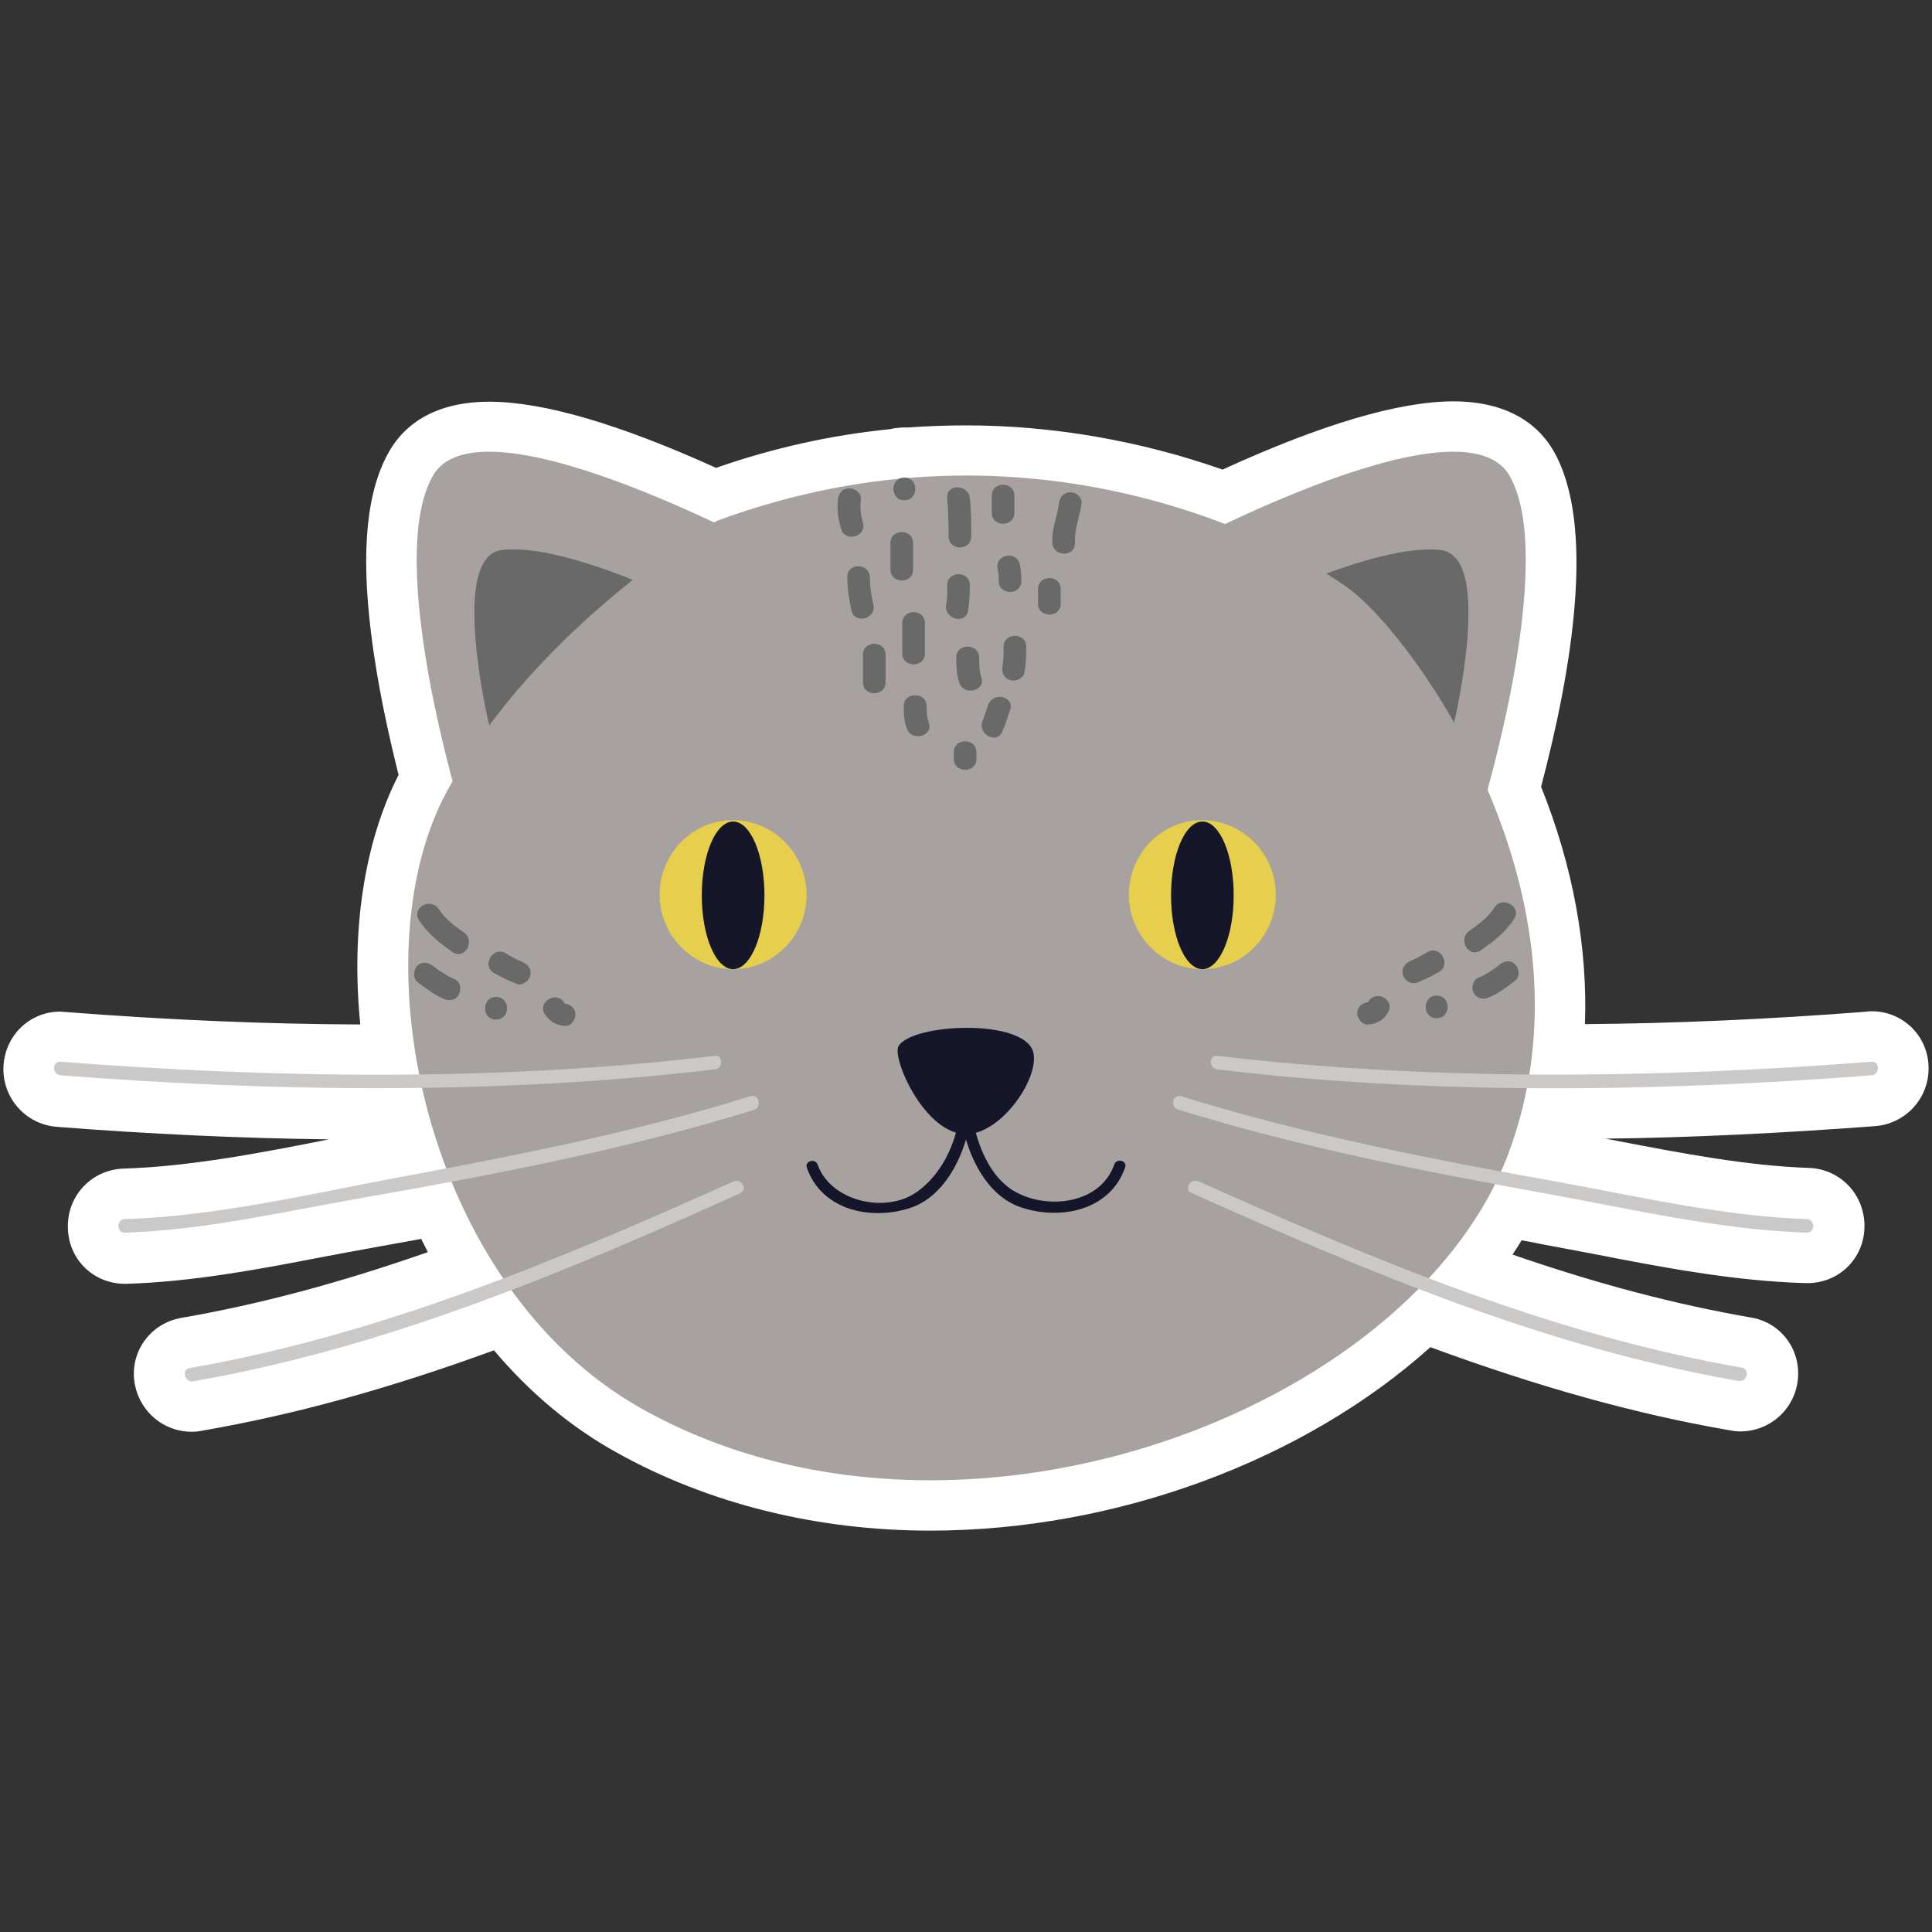 <?xml version="1.0" encoding="utf-8"?>
<!-- Generator: Adobe Illustrator 25.4.1, SVG Export Plug-In . SVG Version: 6.00 Build 0)  -->
<svg version="1.1" id="Layer_1" xmlns="http://www.w3.org/2000/svg" xmlns:xlink="http://www.w3.org/1999/xlink" x="0px" y="0px"
	 viewBox="0 0 555 555" style="enable-background:new 0 0 555 555;" xml:space="preserve">
<rect x="0" y="0" width="555" height="555" fill="#333333" stroke="none"/>
<style type="text/css">
	.st0{fill:#FFFFFF;}
	.st1{fill:#A7A2A0;}
	.st2{fill:#696969;}
	.st3{fill:#E5CF4D;}
	.st4{fill:#16162A;}
	.st5{fill:#CBC9C8;}
</style>
<g>
	<path class="st0" d="M537.7,290.5c-0.4,0-0.9,0-1.3,0.1c-28,2.2-55.3,3.4-81.1,3.6c0.8-22.1-3.4-45.3-12.6-68.2
		c8.8-33.3,15.9-75.3,3.5-96.6c-3.7-6.4-11.8-14.1-28.7-14.1c-15.6,0-37.9,6.6-66.3,19.6c-23.6-8.3-48.9-12.7-73.6-12.7
		c-5.5,0-11.1,0.2-16.7,0.6c-0.4,0-0.8,0-1.1,0c-1.5,0-2.9,0.2-4.3,0.5c-16.8,1.7-33.5,5.4-49.8,11.1c-27.8-12.6-49.7-19-65.1-19
		c-17,0-25,7.7-28.7,14.1c-6.5,11.2-8.3,28.3-5.3,52.4c1.8,14.8,5.1,29.5,7.9,40.7c-9.9,19.4-13.7,44.8-11,71.7
		c-26.9-0.1-55.5-1.3-84.9-3.6c-0.4,0-0.9-0.1-1.3-0.1c-8.8,0-15.9,6.9-16.3,15.8c-0.4,9,6.4,16.6,15.3,17.3
		c26.9,2.1,53.2,3.3,78.2,3.6c-19.6,3.9-39.9,7.8-59,8.4c-9.1,0.3-16.2,7.7-16,16.9c0.1,9.1,7.3,16.2,16.4,16.2l0.3,0l0.2,0
		c18.9-0.6,37.6-4.1,55.7-7.6c5.2-1,10.1-1.9,15.1-2.8c4.9-0.9,9.5-1.7,13.8-2.5c0.6,1.3,1.3,2.5,1.9,3.8
		c-25.5,8.9-48.4,15-70.9,18.9c-8.4,1.5-14.2,9-13.5,17.4c0.8,8.7,7.9,15.3,16.6,15.3c1,0,1.9-0.1,2.9-0.3
		c26.6-4.6,53.5-12,83.9-23.1c10.3,12.2,22.1,22.1,35.3,29.4c26.2,14.6,57.3,22.4,90,22.4c53.2,0,107.3-20,143.7-52.7
		c31.3,11.5,58.9,19.2,86.1,23.9c1,0.2,1.9,0.3,2.9,0.3c8.7,0,15.9-6.6,16.6-15.3c0.7-8.5-5.1-16-13.4-17.4
		c-21.9-3.8-44-9.6-68.6-18.1c0.9-1.4,1.8-2.7,2.6-4.1c1.7,0.3,3.5,0.6,5.2,1c4.9,0.9,10,1.9,14.9,2.8c20,3.9,40.7,7.9,61.5,8.5
		l0.3,0h0.2c9.1,0,16.3-7.1,16.4-16.2c0.1-9.2-6.9-16.6-16-16.9c-17.7-0.6-36.5-4.2-54.7-7.7c-1.2-0.2-2.4-0.5-3.7-0.7
		c24.8-0.3,50.8-1.6,77.5-3.6c8.9-0.7,15.7-8.3,15.3-17.3C553.7,297.4,546.5,290.5,537.7,290.5z"/>
	<g>
		<g>
			<g>
				<path class="st1" d="M132.7,233.9c0,0-22.5-72.8-8.3-97.3c14.2-24.5,102.9,24.7,102.9,24.7L132.7,233.9z"/>
			</g>
			<g>
				<path class="st1" d="M425.3,233.9c0,0,22.5-72.8,8.3-97.3c-14.2-24.5-102.9,24.7-102.9,24.7L425.3,233.9z"/>
			</g>
		</g>
		<g>
			<path class="st2" d="M184,167.5c-1-0.4-25.7-11.2-39.8-9.5c-2,0.2-3.7,1.3-4.9,3.1c-7.3,10.5,0.8,45.5,1.2,47l0.4,1.8l44.6-41.7
				L184,167.5z"/>
			<path class="st2" d="M418.8,161.1c-1.3-1.8-2.9-2.8-4.9-3.1c-14.1-1.6-38.8,9.1-39.8,9.5l-1.5,0.7l44.6,41.7l0.4-1.8
				C418,206.6,426.1,171.5,418.8,161.1z"/>
		</g>
		<g>
			<path class="st1" d="M206,149.6c0,0-51.4,29.7-77.5,77.5c-26.1,47.8-6.4,142.7,55.9,177.6c90.1,50.5,220.8,0.9,248.8-73
				C461,257.8,406,183,388,169.5C370,155.9,296.1,116.3,206,149.6z"/>
		</g>
		<g>
			<g>
				<g>
					<path class="st3" d="M366.5,257c0,11.8-9.4,21.4-21.1,21.4c-11.6,0-21.1-9.6-21.1-21.4c0-11.8,9.4-21.4,21.1-21.4
						C357,235.7,366.5,245.3,366.5,257z"/>
				</g>
				<g>
					<path class="st4" d="M354.4,257.2c0,11.7-4,21.2-9,21.2c-5,0-9-9.5-9-21.2c0-11.7,4-21.2,9-21.2
						C350.4,236,354.4,245.5,354.4,257.2z"/>
				</g>
			</g>
			<g>
				<g>
					<path class="st3" d="M231.7,257c0,11.8-9.4,21.4-21.1,21.4c-11.6,0-21.1-9.6-21.1-21.4c0-11.8,9.4-21.4,21.1-21.4
						C222.3,235.7,231.7,245.3,231.7,257z"/>
				</g>
				<g>
					<path class="st4" d="M219.6,257.2c0,11.7-4,21.2-9,21.2c-5,0-9-9.5-9-21.2c0-11.7,4-21.2,9-21.2
						C215.6,236,219.6,245.5,219.6,257.2z"/>
				</g>
			</g>
		</g>
		<g>
			<g>
				<path class="st2" d="M240.7,143.5c-0.3,2.9,0.1,5.7,0.9,8.4c1.1,4,7.4,2.3,6.3-1.7c-0.6-2.3-0.9-4.3-0.6-6.7
					c0.2-1.8-1.6-3.2-3.2-3.2C242,140.3,240.9,141.7,240.7,143.5L240.7,143.5z"/>
			</g>
		</g>
		<g>
			<g>
				<path class="st2" d="M243.4,165.8c0,3.2,0.5,6.4,1.2,9.6c1,4.1,7.2,2.3,6.3-1.7c-0.6-2.6-1-5.1-1-7.8
					C249.8,161.6,243.3,161.6,243.4,165.8L243.4,165.8z"/>
			</g>
		</g>
		<g>
			<g>
				<path class="st2" d="M247.9,188.1c0,2.6,0,5.3,0,7.9c0,4.2,6.5,4.2,6.5,0c0-2.6,0-5.3,0-7.9
					C254.4,183.9,247.9,183.9,247.9,188.1L247.9,188.1z"/>
			</g>
		</g>
		<g>
			<g>
				<path class="st2" d="M259.6,202.8c0,2.2,0.1,4.4,0.9,6.5c1.4,3.9,7.7,2.2,6.3-1.7c-0.6-1.6-0.6-3.1-0.6-4.8
					C266.1,198.7,259.6,198.7,259.6,202.8L259.6,202.8z"/>
			</g>
		</g>
		<g>
			<g>
				<path class="st2" d="M259.2,179c0,2.9,0,5.8,0,8.7c0,4.2,6.5,4.2,6.5,0c0-2.9,0-5.8,0-8.7C265.7,174.8,259.2,174.8,259.2,179
					L259.2,179z"/>
			</g>
		</g>
		<g>
			<g>
				<path class="st2" d="M255.8,156c0,2.5,0,5,0,7.6c0,4.2,6.5,4.2,6.5,0c0-2.5,0-5,0-7.6C262.3,151.8,255.8,151.8,255.8,156
					L255.8,156z"/>
			</g>
		</g>
		<g>
			<g>
				<path class="st2" d="M259.8,143.7c4.2,0,4.2-6.5,0-6.5C255.6,137.2,255.6,143.7,259.8,143.7L259.8,143.7z"/>
			</g>
		</g>
		<g>
			<g>
				<path class="st2" d="M272.1,143.1c0.3,3.6,0.4,7.3,0.4,11c0,4.2,6.5,4.2,6.5,0c0-3.7,0-7.3-0.4-11
					C278.2,139,271.7,138.9,272.1,143.1L272.1,143.1z"/>
			</g>
		</g>
		<g>
			<g>
				<path class="st2" d="M284.9,142.4c0,1.6,0,3.3,0,4.9c0,4.2,6.5,4.2,6.5,0c0-1.6,0-3.3,0-4.9
					C291.4,138.2,284.9,138.2,284.9,142.4L284.9,142.4z"/>
			</g>
		</g>
		<g>
			<g>
				<path class="st2" d="M272.1,168.1c0,1.8,0.1,3.7-0.3,5.6c-0.7,4.1,5.6,5.9,6.3,1.7c0.4-2.4,0.5-4.8,0.5-7.3
					C278.6,163.9,272.1,163.9,272.1,168.1L272.1,168.1z"/>
			</g>
		</g>
		<g>
			<g>
				<path class="st2" d="M286.6,163.6c0.3,1.1,0.3,2.2,0.3,3.3c0,4.2,6.5,4.2,6.5,0c0-1.7-0.1-3.4-0.5-5
					C291.7,157.9,285.5,159.6,286.6,163.6L286.6,163.6z"/>
			</g>
		</g>
		<g>
			<g>
				<path class="st2" d="M274.7,188.9c0,2.5,0.1,4.9,0.9,7.3c1.4,3.9,7.7,2.2,6.3-1.7c-0.6-1.8-0.6-3.6-0.6-5.6
					C281.2,184.7,274.7,184.7,274.7,188.9L274.7,188.9z"/>
			</g>
		</g>
		<g>
			<g>
				<path class="st2" d="M288.3,185.8c0,1.9,0,3.7-0.3,5.6c-0.3,1.8,0.4,3.5,2.3,4c1.6,0.4,3.7-0.5,4-2.3c0.4-2.4,0.5-4.8,0.5-7.3
					C294.8,181.6,288.3,181.6,288.3,185.8L288.3,185.8z"/>
			</g>
		</g>
		<g>
			<g>
				<path class="st2" d="M304.2,144.6c-0.5,3.9-2.1,7.3-1.9,11.3c0.2,4.2,6.7,4.2,6.5,0c-0.2-3.9,1.4-7.5,1.9-11.3
					c0.2-1.8-1.6-3.2-3.2-3.2C305.5,141.4,304.4,142.9,304.2,144.6L304.2,144.6z"/>
			</g>
		</g>
		<g>
			<g>
				<path class="st2" d="M298.2,169.2c0,1.4,0,2.8,0,4.2c0,4.2,6.5,4.2,6.5,0c0-1.4,0-2.8,0-4.2C304.7,165,298.2,165,298.2,169.2
					L298.2,169.2z"/>
			</g>
		</g>
		<g>
			<g>
				<path class="st2" d="M283.9,202.4c-0.6,1.5-0.9,3.1-1.6,4.5c-1.7,3.8,3.9,7.1,5.6,3.3c0.9-2,1.5-4,2.2-6.1
					C291.7,200.2,285.4,198.5,283.9,202.4L283.9,202.4z"/>
			</g>
		</g>
		<g>
			<g>
				<path class="st2" d="M274,216.1c0,0.6,0,1.3,0,1.9c0,4.2,6.5,4.2,6.5,0c0-0.6,0-1.3,0-1.9C280.5,211.9,274,211.9,274,216.1
					L274,216.1z"/>
			</g>
		</g>
		<g>
			<g>
				<g>
					<path class="st2" d="M120.4,264.4c2.5,3.8,5.9,6.5,9.6,9.1c3.4,2.4,6.7-3.2,3.3-5.6c-2.7-1.9-5.4-3.9-7.2-6.7
						C123.7,257.6,118.1,260.8,120.4,264.4L120.4,264.4z"/>
				</g>
			</g>
			<g>
				<g>
					<path class="st2" d="M141.9,279.5c2.1,1.2,4.2,2.2,6.4,3.1c1.6,0.7,3.6-0.7,4-2.3c0.5-1.8-0.6-3.3-2.3-4
						c-1.7-0.7-3.3-1.6-4.8-2.5C141.5,271.8,138.3,277.4,141.9,279.5L141.9,279.5z"/>
				</g>
			</g>
			<g>
				<g>
					<path class="st2" d="M119.9,282.1c2.4,1.8,4.7,3.6,7.5,4.8c1.6,0.7,3.5,0.5,4.4-1.2c0.8-1.4,0.5-3.8-1.2-4.4
						c-2.3-1-4.3-2.3-6.2-3.8c-1.4-1.1-3.2-1.4-4.6,0C118.8,278.6,118.5,281,119.9,282.1L119.9,282.1z"/>
				</g>
			</g>
			<g>
				<g>
					<path class="st2" d="M142.5,292.9c4.2,0,4.2-6.5,0-6.5C138.3,286.4,138.3,292.9,142.5,292.9L142.5,292.9z"/>
				</g>
			</g>
			<g>
				<g>
					<path class="st2" d="M156.5,291.3c1.3,2.1,3.1,3.1,5.6,3.4c1.8,0.2,3.2-1.6,3.2-3.2c0-1.9-1.5-3.1-3.2-3.2
						c0.2,0.2,0.2,0.1,0-0.2C160,284.5,154.3,287.7,156.5,291.3L156.5,291.3z"/>
				</g>
			</g>
		</g>
		<g>
			<g>
				<g>
					<path class="st2" d="M429.3,260.7c-1.8,2.8-4.5,4.8-7.2,6.7c-3.4,2.4-0.2,8,3.3,5.6c3.7-2.6,7.1-5.2,9.6-9.1
						C437.2,260.4,431.5,257.2,429.3,260.7L429.3,260.7z"/>
				</g>
			</g>
			<g>
				<g>
					<path class="st2" d="M410.1,273.5c-1.6,0.9-3.1,1.8-4.8,2.5c-1.6,0.7-2.8,2.1-2.3,4c0.4,1.6,2.3,2.9,4,2.3
						c2.2-0.9,4.3-1.9,6.4-3.1C417,277.1,413.7,271.4,410.1,273.5L410.1,273.5z"/>
				</g>
			</g>
			<g>
				<g>
					<path class="st2" d="M430.8,277.1c-1.9,1.5-3.9,2.9-6.2,3.8c-1.6,0.7-2,3.1-1.2,4.4c1,1.7,2.8,1.9,4.4,1.2
						c2.8-1.2,5.1-3,7.5-4.8c1.4-1.1,1.1-3.5,0-4.6C434,275.7,432.2,276,430.8,277.1L430.8,277.1z"/>
				</g>
			</g>
			<g>
				<g>
					<path class="st2" d="M412.7,292.5c4.2,0,4.2-6.5,0-6.5S408.5,292.5,412.7,292.5L412.7,292.5z"/>
				</g>
			</g>
			<g>
				<g>
					<path class="st2" d="M393.1,287.7c-0.2,0.3-0.2,0.3,0,0.2c-1.8,0.2-3.2,1.3-3.2,3.2c0,1.6,1.5,3.4,3.2,3.2
						c2.5-0.2,4.3-1.2,5.6-3.4C400.9,287.3,395.3,284.1,393.1,287.7L393.1,287.7z"/>
				</g>
			</g>
		</g>
		<g>
			<path class="st4" d="M277.9,325.8c-12.1,0.4-21.7-21.7-19.8-25.2c3.6-6.7,36.9-8.2,38.8,2C298.3,310.2,287.7,325.4,277.9,325.8z"
				/>
		</g>
		<g>
			<g>
				<g>
					<path class="st4" d="M276,316.3c-0.3,9.9-4.6,20.6-12.9,26.3c-9,6.1-24.5,2.4-28.2-8c-0.7-2-3.8-1.1-3.1,0.9
						c4.3,12.2,18.4,15.2,29.7,11.5c11.7-3.9,17.5-19.4,17.8-30.6C279.3,314.2,276.1,314.2,276,316.3L276,316.3z"/>
				</g>
			</g>
			<g>
				<g>
					<path class="st4" d="M275.7,316.3c0.3,11.3,6,26.8,17.8,30.6c11.3,3.7,25.4,0.8,29.7-11.5c0.7-2-2.4-2.8-3.1-0.9
						c-3.9,11.2-18.7,13.1-28.2,8c-8.6-4.6-12.7-17.1-12.9-26.3C278.9,314.2,275.7,314.2,275.7,316.3L275.7,316.3z"/>
				</g>
			</g>
		</g>
		<g>
			<g>
				<g>
					<g>
						<path class="st5" d="M349.7,307.2c61.4,7.4,126.3,6.5,187.9,1.7c2.5-0.2,2.5-4.1,0-3.9c-61.6,4.8-126.5,5.6-187.9-1.7
							C347.2,303,347.2,307,349.7,307.2L349.7,307.2z"/>
					</g>
				</g>
				<g>
					<g>
						<path class="st5" d="M338.3,318.7c34.8,10.8,70.7,17.8,106.5,24.3c24.2,4.4,49.5,10.3,74.2,11.1c2.5,0.1,2.5-3.8,0-3.9
							c-24.3-0.8-49.3-6.7-73.2-11c-35.8-6.4-71.8-13.5-106.5-24.3C337,314.2,336,317.9,338.3,318.7L338.3,318.7z"/>
					</g>
				</g>
				<g>
					<g>
						<path class="st5" d="M342.3,342.7c50.9,22.8,101.9,44.4,157.1,54c2.5,0.4,3.5-3.3,1-3.8c-54.9-9.6-105.6-30.9-156.2-53.6
							C342,338.4,340,341.7,342.3,342.7L342.3,342.7z"/>
					</g>
				</g>
			</g>
			<g>
				<g>
					<g>
						<path class="st5" d="M205.3,303.3c-61.4,7.4-126.3,6.5-187.9,1.7c-2.5-0.2-2.5,3.7,0,3.9c61.6,4.8,126.5,5.6,187.9-1.7
							C207.8,307,207.8,303,205.3,303.3L205.3,303.3z"/>
					</g>
				</g>
				<g>
					<g>
						<path class="st5" d="M215.6,314.9c-33,10.3-67.1,17-101,23.3c-25.6,4.8-52.6,11.2-78.7,12c-2.5,0.1-2.5,4,0,3.9
							c22.9-0.7,46.3-6.2,68.8-10.1c37.6-6.6,75.5-13.9,112-25.2C219,317.9,218,314.2,215.6,314.9L215.6,314.9z"/>
					</g>
				</g>
				<g>
					<g>
						<path class="st5" d="M210.7,339.4c-50.6,22.7-101.3,44-156.2,53.6c-2.5,0.4-1.4,4.2,1,3.8c55.2-9.6,106.3-31.1,157.1-54
							C215,341.7,213,338.4,210.7,339.4L210.7,339.4z"/>
					</g>
				</g>
			</g>
		</g>
	</g>
</g>
</svg>
